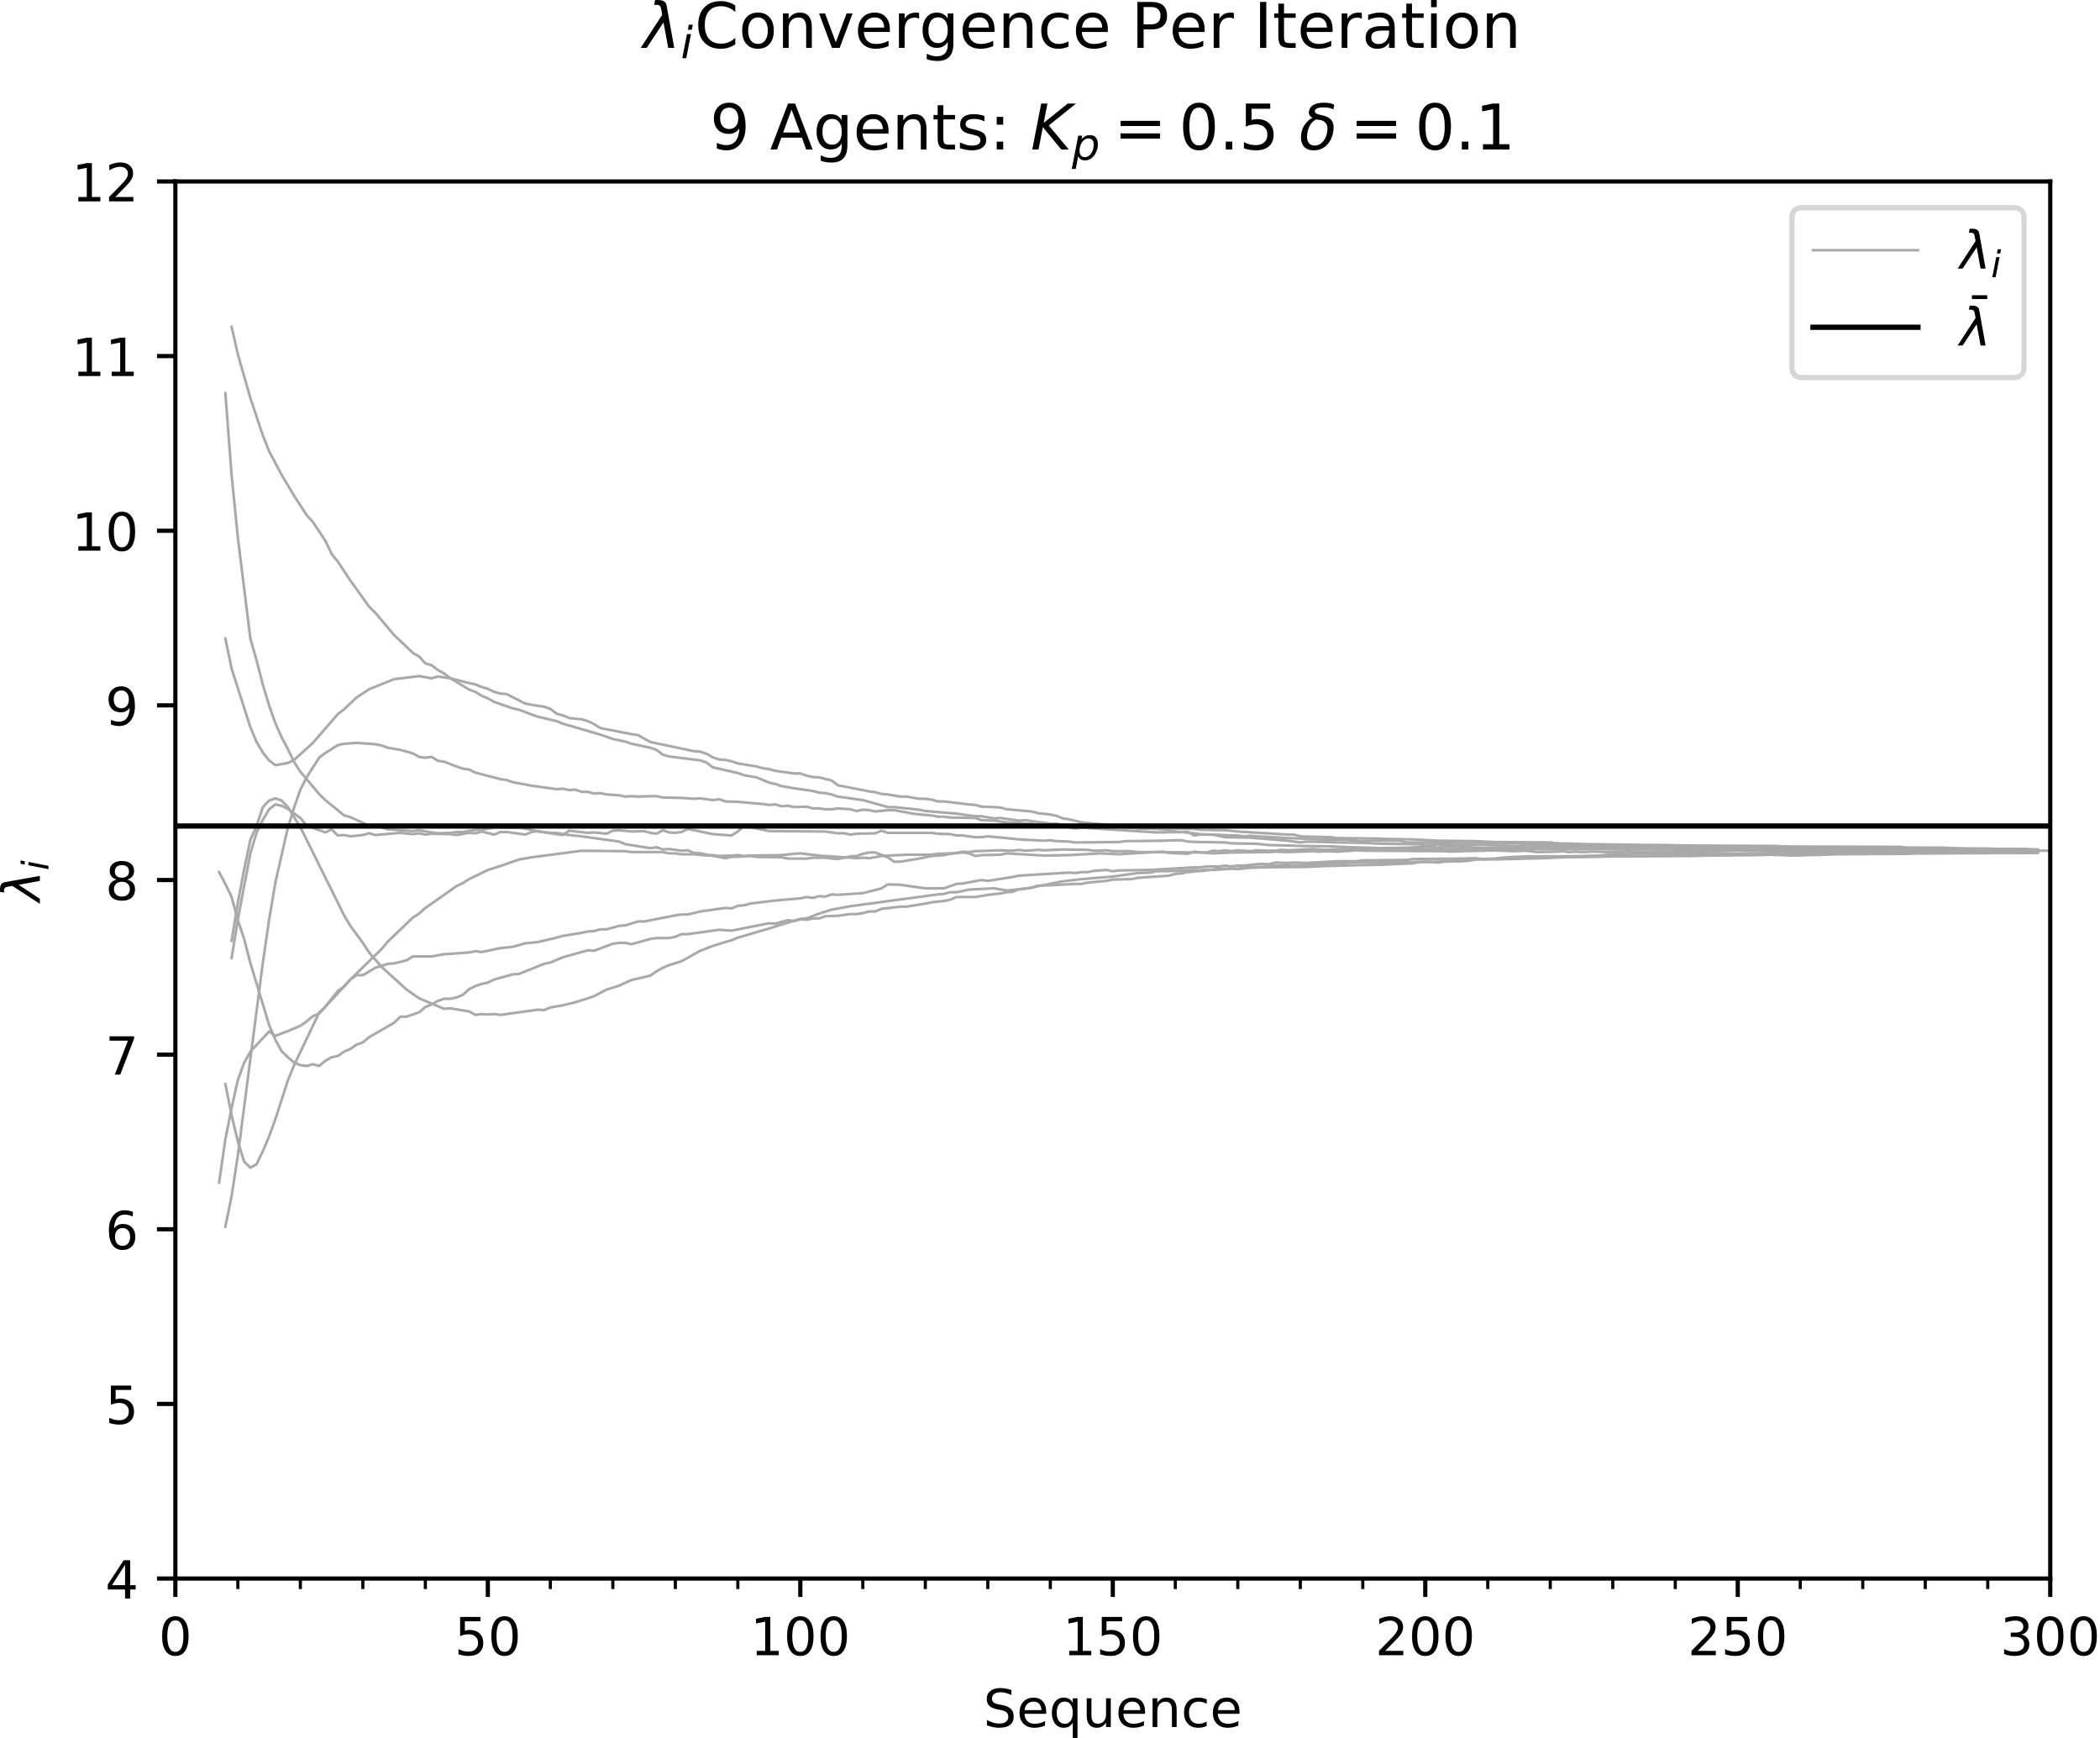 <?xml version="1.0" encoding="utf-8" standalone="no"?>
<!DOCTYPE svg PUBLIC "-//W3C//DTD SVG 1.1//EN"
  "http://www.w3.org/Graphics/SVG/1.1/DTD/svg11.dtd">
<!-- Created with matplotlib (http://matplotlib.org/) -->
<svg height="331pt" version="1.1" viewBox="0 0 400 331" width="400pt" xmlns="http://www.w3.org/2000/svg" xmlns:xlink="http://www.w3.org/1999/xlink">
 <defs>
  <style type="text/css">
*{stroke-linecap:butt;stroke-linejoin:round;}
  </style>
 </defs>
 <g id="figure_1">
  <g id="patch_1">
   <path d="M 0 331.028 
L 400.067 331.028 
L 400.067 0 
L 0 0 
z
" style="fill:#ffffff;"/>
  </g>
  <g id="axes_1">
   <g id="patch_2">
    <path d="M 33.403 300.672 
L 390.523 300.672 
L 390.523 34.56 
L 33.403 34.56 
z
" style="fill:#ffffff;"/>
   </g>
   <g id="matplotlib.axis_1">
    <g id="xtick_1">
     <g id="line2d_1">
      <defs>
       <path d="M 0 0 
L 0 3.5 
" id="m925c21ff07" style="stroke:#000000;stroke-width:0.8;"/>
      </defs>
      <g>
       <use style="stroke:#000000;stroke-width:0.8;" x="33.403" xlink:href="#m925c21ff07" y="300.672"/>
      </g>
     </g>
     <g id="text_1">
      <!-- 0 -->
      <defs>
       <path d="M 31.781 66.406 
Q 24.172 66.406 20.328 58.906 
Q 16.5 51.422 16.5 36.375 
Q 16.5 21.391 20.328 13.891 
Q 24.172 6.391 31.781 6.391 
Q 39.453 6.391 43.281 13.891 
Q 47.125 21.391 47.125 36.375 
Q 47.125 51.422 43.281 58.906 
Q 39.453 66.406 31.781 66.406 
z
M 31.781 74.219 
Q 44.047 74.219 50.516 64.516 
Q 56.984 54.828 56.984 36.375 
Q 56.984 17.969 50.516 8.266 
Q 44.047 -1.422 31.781 -1.422 
Q 19.531 -1.422 13.062 8.266 
Q 6.594 17.969 6.594 36.375 
Q 6.594 54.828 13.062 64.516 
Q 19.531 74.219 31.781 74.219 
z
" id="DejaVuSans-30"/>
      </defs>
      <g transform="translate(30.222 315.27)scale(0.1 -0.1)">
       <use xlink:href="#DejaVuSans-30"/>
      </g>
     </g>
    </g>
    <g id="xtick_2">
     <g id="line2d_2">
      <g>
       <use style="stroke:#000000;stroke-width:0.8;" x="92.923" xlink:href="#m925c21ff07" y="300.672"/>
      </g>
     </g>
     <g id="text_2">
      <!-- 50 -->
      <defs>
       <path d="M 10.797 72.906 
L 49.516 72.906 
L 49.516 64.594 
L 19.828 64.594 
L 19.828 46.734 
Q 21.969 47.469 24.109 47.828 
Q 26.266 48.188 28.422 48.188 
Q 40.625 48.188 47.75 41.5 
Q 54.891 34.812 54.891 23.391 
Q 54.891 11.625 47.562 5.094 
Q 40.234 -1.422 26.906 -1.422 
Q 22.312 -1.422 17.547 -0.641 
Q 12.797 0.141 7.719 1.703 
L 7.719 11.625 
Q 12.109 9.234 16.797 8.062 
Q 21.484 6.891 26.703 6.891 
Q 35.156 6.891 40.078 11.328 
Q 45.016 15.766 45.016 23.391 
Q 45.016 31 40.078 35.438 
Q 35.156 39.891 26.703 39.891 
Q 22.75 39.891 18.812 39.016 
Q 14.891 38.141 10.797 36.281 
z
" id="DejaVuSans-35"/>
      </defs>
      <g transform="translate(86.561 315.27)scale(0.1 -0.1)">
       <use xlink:href="#DejaVuSans-35"/>
       <use x="63.623" xlink:href="#DejaVuSans-30"/>
      </g>
     </g>
    </g>
    <g id="xtick_3">
     <g id="line2d_3">
      <g>
       <use style="stroke:#000000;stroke-width:0.8;" x="152.443" xlink:href="#m925c21ff07" y="300.672"/>
      </g>
     </g>
     <g id="text_3">
      <!-- 100 -->
      <defs>
       <path d="M 12.406 8.297 
L 28.516 8.297 
L 28.516 63.922 
L 10.984 60.406 
L 10.984 69.391 
L 28.422 72.906 
L 38.281 72.906 
L 38.281 8.297 
L 54.391 8.297 
L 54.391 0 
L 12.406 0 
z
" id="DejaVuSans-31"/>
      </defs>
      <g transform="translate(142.899 315.27)scale(0.1 -0.1)">
       <use xlink:href="#DejaVuSans-31"/>
       <use x="63.623" xlink:href="#DejaVuSans-30"/>
       <use x="127.246" xlink:href="#DejaVuSans-30"/>
      </g>
     </g>
    </g>
    <g id="xtick_4">
     <g id="line2d_4">
      <g>
       <use style="stroke:#000000;stroke-width:0.8;" x="211.963" xlink:href="#m925c21ff07" y="300.672"/>
      </g>
     </g>
     <g id="text_4">
      <!-- 150 -->
      <g transform="translate(202.419 315.27)scale(0.1 -0.1)">
       <use xlink:href="#DejaVuSans-31"/>
       <use x="63.623" xlink:href="#DejaVuSans-35"/>
       <use x="127.246" xlink:href="#DejaVuSans-30"/>
      </g>
     </g>
    </g>
    <g id="xtick_5">
     <g id="line2d_5">
      <g>
       <use style="stroke:#000000;stroke-width:0.8;" x="271.483" xlink:href="#m925c21ff07" y="300.672"/>
      </g>
     </g>
     <g id="text_5">
      <!-- 200 -->
      <defs>
       <path d="M 19.188 8.297 
L 53.609 8.297 
L 53.609 0 
L 7.328 0 
L 7.328 8.297 
Q 12.938 14.109 22.625 23.891 
Q 32.328 33.688 34.812 36.531 
Q 39.547 41.844 41.422 45.531 
Q 43.312 49.219 43.312 52.781 
Q 43.312 58.594 39.234 62.25 
Q 35.156 65.922 28.609 65.922 
Q 23.969 65.922 18.812 64.312 
Q 13.672 62.703 7.812 59.422 
L 7.812 69.391 
Q 13.766 71.781 18.938 73 
Q 24.125 74.219 28.422 74.219 
Q 39.75 74.219 46.484 68.547 
Q 53.219 62.891 53.219 53.422 
Q 53.219 48.922 51.531 44.891 
Q 49.859 40.875 45.406 35.406 
Q 44.188 33.984 37.641 27.219 
Q 31.109 20.453 19.188 8.297 
z
" id="DejaVuSans-32"/>
      </defs>
      <g transform="translate(261.939 315.27)scale(0.1 -0.1)">
       <use xlink:href="#DejaVuSans-32"/>
       <use x="63.623" xlink:href="#DejaVuSans-30"/>
       <use x="127.246" xlink:href="#DejaVuSans-30"/>
      </g>
     </g>
    </g>
    <g id="xtick_6">
     <g id="line2d_6">
      <g>
       <use style="stroke:#000000;stroke-width:0.8;" x="331.003" xlink:href="#m925c21ff07" y="300.672"/>
      </g>
     </g>
     <g id="text_6">
      <!-- 250 -->
      <g transform="translate(321.459 315.27)scale(0.1 -0.1)">
       <use xlink:href="#DejaVuSans-32"/>
       <use x="63.623" xlink:href="#DejaVuSans-35"/>
       <use x="127.246" xlink:href="#DejaVuSans-30"/>
      </g>
     </g>
    </g>
    <g id="xtick_7">
     <g id="line2d_7">
      <g>
       <use style="stroke:#000000;stroke-width:0.8;" x="390.523" xlink:href="#m925c21ff07" y="300.672"/>
      </g>
     </g>
     <g id="text_7">
      <!-- 300 -->
      <defs>
       <path d="M 40.578 39.312 
Q 47.656 37.797 51.625 33 
Q 55.609 28.219 55.609 21.188 
Q 55.609 10.406 48.188 4.484 
Q 40.766 -1.422 27.094 -1.422 
Q 22.516 -1.422 17.656 -0.516 
Q 12.797 0.391 7.625 2.203 
L 7.625 11.719 
Q 11.719 9.328 16.594 8.109 
Q 21.484 6.891 26.812 6.891 
Q 36.078 6.891 40.938 10.547 
Q 45.797 14.203 45.797 21.188 
Q 45.797 27.641 41.281 31.266 
Q 36.766 34.906 28.719 34.906 
L 20.219 34.906 
L 20.219 43.016 
L 29.109 43.016 
Q 36.375 43.016 40.234 45.922 
Q 44.094 48.828 44.094 54.297 
Q 44.094 59.906 40.109 62.906 
Q 36.141 65.922 28.719 65.922 
Q 24.656 65.922 20.016 65.031 
Q 15.375 64.156 9.812 62.312 
L 9.812 71.094 
Q 15.438 72.656 20.344 73.438 
Q 25.25 74.219 29.594 74.219 
Q 40.828 74.219 47.359 69.109 
Q 53.906 64.016 53.906 55.328 
Q 53.906 49.266 50.438 45.094 
Q 46.969 40.922 40.578 39.312 
z
" id="DejaVuSans-33"/>
      </defs>
      <g transform="translate(380.979 315.27)scale(0.1 -0.1)">
       <use xlink:href="#DejaVuSans-33"/>
       <use x="63.623" xlink:href="#DejaVuSans-30"/>
       <use x="127.246" xlink:href="#DejaVuSans-30"/>
      </g>
     </g>
    </g>
    <g id="xtick_8">
     <g id="line2d_8">
      <defs>
       <path d="M 0 0 
L 0 2 
" id="mab3f3e21e7" style="stroke:#000000;stroke-width:0.6;"/>
      </defs>
      <g>
       <use style="stroke:#000000;stroke-width:0.6;" x="33.403" xlink:href="#mab3f3e21e7" y="300.672"/>
      </g>
     </g>
    </g>
    <g id="xtick_9">
     <g id="line2d_9">
      <g>
       <use style="stroke:#000000;stroke-width:0.6;" x="45.307" xlink:href="#mab3f3e21e7" y="300.672"/>
      </g>
     </g>
    </g>
    <g id="xtick_10">
     <g id="line2d_10">
      <g>
       <use style="stroke:#000000;stroke-width:0.6;" x="57.211" xlink:href="#mab3f3e21e7" y="300.672"/>
      </g>
     </g>
    </g>
    <g id="xtick_11">
     <g id="line2d_11">
      <g>
       <use style="stroke:#000000;stroke-width:0.6;" x="69.115" xlink:href="#mab3f3e21e7" y="300.672"/>
      </g>
     </g>
    </g>
    <g id="xtick_12">
     <g id="line2d_12">
      <g>
       <use style="stroke:#000000;stroke-width:0.6;" x="81.019" xlink:href="#mab3f3e21e7" y="300.672"/>
      </g>
     </g>
    </g>
    <g id="xtick_13">
     <g id="line2d_13">
      <g>
       <use style="stroke:#000000;stroke-width:0.6;" x="92.923" xlink:href="#mab3f3e21e7" y="300.672"/>
      </g>
     </g>
    </g>
    <g id="xtick_14">
     <g id="line2d_14">
      <g>
       <use style="stroke:#000000;stroke-width:0.6;" x="104.827" xlink:href="#mab3f3e21e7" y="300.672"/>
      </g>
     </g>
    </g>
    <g id="xtick_15">
     <g id="line2d_15">
      <g>
       <use style="stroke:#000000;stroke-width:0.6;" x="116.731" xlink:href="#mab3f3e21e7" y="300.672"/>
      </g>
     </g>
    </g>
    <g id="xtick_16">
     <g id="line2d_16">
      <g>
       <use style="stroke:#000000;stroke-width:0.6;" x="128.635" xlink:href="#mab3f3e21e7" y="300.672"/>
      </g>
     </g>
    </g>
    <g id="xtick_17">
     <g id="line2d_17">
      <g>
       <use style="stroke:#000000;stroke-width:0.6;" x="140.539" xlink:href="#mab3f3e21e7" y="300.672"/>
      </g>
     </g>
    </g>
    <g id="xtick_18">
     <g id="line2d_18">
      <g>
       <use style="stroke:#000000;stroke-width:0.6;" x="152.443" xlink:href="#mab3f3e21e7" y="300.672"/>
      </g>
     </g>
    </g>
    <g id="xtick_19">
     <g id="line2d_19">
      <g>
       <use style="stroke:#000000;stroke-width:0.6;" x="164.347" xlink:href="#mab3f3e21e7" y="300.672"/>
      </g>
     </g>
    </g>
    <g id="xtick_20">
     <g id="line2d_20">
      <g>
       <use style="stroke:#000000;stroke-width:0.6;" x="176.251" xlink:href="#mab3f3e21e7" y="300.672"/>
      </g>
     </g>
    </g>
    <g id="xtick_21">
     <g id="line2d_21">
      <g>
       <use style="stroke:#000000;stroke-width:0.6;" x="188.155" xlink:href="#mab3f3e21e7" y="300.672"/>
      </g>
     </g>
    </g>
    <g id="xtick_22">
     <g id="line2d_22">
      <g>
       <use style="stroke:#000000;stroke-width:0.6;" x="200.059" xlink:href="#mab3f3e21e7" y="300.672"/>
      </g>
     </g>
    </g>
    <g id="xtick_23">
     <g id="line2d_23">
      <g>
       <use style="stroke:#000000;stroke-width:0.6;" x="211.963" xlink:href="#mab3f3e21e7" y="300.672"/>
      </g>
     </g>
    </g>
    <g id="xtick_24">
     <g id="line2d_24">
      <g>
       <use style="stroke:#000000;stroke-width:0.6;" x="223.867" xlink:href="#mab3f3e21e7" y="300.672"/>
      </g>
     </g>
    </g>
    <g id="xtick_25">
     <g id="line2d_25">
      <g>
       <use style="stroke:#000000;stroke-width:0.6;" x="235.771" xlink:href="#mab3f3e21e7" y="300.672"/>
      </g>
     </g>
    </g>
    <g id="xtick_26">
     <g id="line2d_26">
      <g>
       <use style="stroke:#000000;stroke-width:0.6;" x="247.675" xlink:href="#mab3f3e21e7" y="300.672"/>
      </g>
     </g>
    </g>
    <g id="xtick_27">
     <g id="line2d_27">
      <g>
       <use style="stroke:#000000;stroke-width:0.6;" x="259.579" xlink:href="#mab3f3e21e7" y="300.672"/>
      </g>
     </g>
    </g>
    <g id="xtick_28">
     <g id="line2d_28">
      <g>
       <use style="stroke:#000000;stroke-width:0.6;" x="271.483" xlink:href="#mab3f3e21e7" y="300.672"/>
      </g>
     </g>
    </g>
    <g id="xtick_29">
     <g id="line2d_29">
      <g>
       <use style="stroke:#000000;stroke-width:0.6;" x="283.387" xlink:href="#mab3f3e21e7" y="300.672"/>
      </g>
     </g>
    </g>
    <g id="xtick_30">
     <g id="line2d_30">
      <g>
       <use style="stroke:#000000;stroke-width:0.6;" x="295.291" xlink:href="#mab3f3e21e7" y="300.672"/>
      </g>
     </g>
    </g>
    <g id="xtick_31">
     <g id="line2d_31">
      <g>
       <use style="stroke:#000000;stroke-width:0.6;" x="307.195" xlink:href="#mab3f3e21e7" y="300.672"/>
      </g>
     </g>
    </g>
    <g id="xtick_32">
     <g id="line2d_32">
      <g>
       <use style="stroke:#000000;stroke-width:0.6;" x="319.099" xlink:href="#mab3f3e21e7" y="300.672"/>
      </g>
     </g>
    </g>
    <g id="xtick_33">
     <g id="line2d_33">
      <g>
       <use style="stroke:#000000;stroke-width:0.6;" x="331.003" xlink:href="#mab3f3e21e7" y="300.672"/>
      </g>
     </g>
    </g>
    <g id="xtick_34">
     <g id="line2d_34">
      <g>
       <use style="stroke:#000000;stroke-width:0.6;" x="342.907" xlink:href="#mab3f3e21e7" y="300.672"/>
      </g>
     </g>
    </g>
    <g id="xtick_35">
     <g id="line2d_35">
      <g>
       <use style="stroke:#000000;stroke-width:0.6;" x="354.811" xlink:href="#mab3f3e21e7" y="300.672"/>
      </g>
     </g>
    </g>
    <g id="xtick_36">
     <g id="line2d_36">
      <g>
       <use style="stroke:#000000;stroke-width:0.6;" x="366.715" xlink:href="#mab3f3e21e7" y="300.672"/>
      </g>
     </g>
    </g>
    <g id="xtick_37">
     <g id="line2d_37">
      <g>
       <use style="stroke:#000000;stroke-width:0.6;" x="378.619" xlink:href="#mab3f3e21e7" y="300.672"/>
      </g>
     </g>
    </g>
    <g id="xtick_38">
     <g id="line2d_38">
      <g>
       <use style="stroke:#000000;stroke-width:0.6;" x="390.523" xlink:href="#mab3f3e21e7" y="300.672"/>
      </g>
     </g>
    </g>
    <g id="text_8">
     <!-- Sequence -->
     <defs>
      <path d="M 53.516 70.516 
L 53.516 60.891 
Q 47.906 63.578 42.922 64.891 
Q 37.938 66.219 33.297 66.219 
Q 25.25 66.219 20.875 63.094 
Q 16.5 59.969 16.5 54.203 
Q 16.5 49.359 19.406 46.891 
Q 22.312 44.438 30.422 42.922 
L 36.375 41.703 
Q 47.406 39.594 52.656 34.297 
Q 57.906 29 57.906 20.125 
Q 57.906 9.516 50.797 4.047 
Q 43.703 -1.422 29.984 -1.422 
Q 24.812 -1.422 18.969 -0.25 
Q 13.141 0.922 6.891 3.219 
L 6.891 13.375 
Q 12.891 10.016 18.656 8.297 
Q 24.422 6.594 29.984 6.594 
Q 38.422 6.594 43.016 9.906 
Q 47.609 13.234 47.609 19.391 
Q 47.609 24.75 44.312 27.781 
Q 41.016 30.812 33.5 32.328 
L 27.484 33.5 
Q 16.453 35.688 11.516 40.375 
Q 6.594 45.062 6.594 53.422 
Q 6.594 63.094 13.406 68.656 
Q 20.219 74.219 32.172 74.219 
Q 37.312 74.219 42.625 73.281 
Q 47.953 72.359 53.516 70.516 
z
" id="DejaVuSans-53"/>
      <path d="M 56.203 29.594 
L 56.203 25.203 
L 14.891 25.203 
Q 15.484 15.922 20.484 11.062 
Q 25.484 6.203 34.422 6.203 
Q 39.594 6.203 44.453 7.469 
Q 49.312 8.734 54.109 11.281 
L 54.109 2.781 
Q 49.266 0.734 44.188 -0.344 
Q 39.109 -1.422 33.891 -1.422 
Q 20.797 -1.422 13.156 6.188 
Q 5.516 13.812 5.516 26.812 
Q 5.516 40.234 12.766 48.109 
Q 20.016 56 32.328 56 
Q 43.359 56 49.781 48.891 
Q 56.203 41.797 56.203 29.594 
z
M 47.219 32.234 
Q 47.125 39.594 43.094 43.984 
Q 39.062 48.391 32.422 48.391 
Q 24.906 48.391 20.391 44.141 
Q 15.875 39.891 15.188 32.172 
z
" id="DejaVuSans-65"/>
      <path d="M 14.797 27.297 
Q 14.797 17.391 18.875 11.75 
Q 22.953 6.109 30.078 6.109 
Q 37.203 6.109 41.297 11.75 
Q 45.406 17.391 45.406 27.297 
Q 45.406 37.203 41.297 42.844 
Q 37.203 48.484 30.078 48.484 
Q 22.953 48.484 18.875 42.844 
Q 14.797 37.203 14.797 27.297 
z
M 45.406 8.203 
Q 42.578 3.328 38.25 0.953 
Q 33.938 -1.422 27.875 -1.422 
Q 17.969 -1.422 11.734 6.484 
Q 5.516 14.406 5.516 27.297 
Q 5.516 40.188 11.734 48.094 
Q 17.969 56 27.875 56 
Q 33.938 56 38.25 53.625 
Q 42.578 51.266 45.406 46.391 
L 45.406 54.688 
L 54.391 54.688 
L 54.391 -20.797 
L 45.406 -20.797 
z
" id="DejaVuSans-71"/>
      <path d="M 8.5 21.578 
L 8.5 54.688 
L 17.484 54.688 
L 17.484 21.922 
Q 17.484 14.156 20.5 10.266 
Q 23.531 6.391 29.594 6.391 
Q 36.859 6.391 41.078 11.031 
Q 45.312 15.672 45.312 23.688 
L 45.312 54.688 
L 54.297 54.688 
L 54.297 0 
L 45.312 0 
L 45.312 8.406 
Q 42.047 3.422 37.719 1 
Q 33.406 -1.422 27.688 -1.422 
Q 18.266 -1.422 13.375 4.438 
Q 8.5 10.297 8.5 21.578 
z
M 31.109 56 
z
" id="DejaVuSans-75"/>
      <path d="M 54.891 33.016 
L 54.891 0 
L 45.906 0 
L 45.906 32.719 
Q 45.906 40.484 42.875 44.328 
Q 39.844 48.188 33.797 48.188 
Q 26.516 48.188 22.312 43.547 
Q 18.109 38.922 18.109 30.906 
L 18.109 0 
L 9.078 0 
L 9.078 54.688 
L 18.109 54.688 
L 18.109 46.188 
Q 21.344 51.125 25.703 53.562 
Q 30.078 56 35.797 56 
Q 45.219 56 50.047 50.172 
Q 54.891 44.344 54.891 33.016 
z
" id="DejaVuSans-6e"/>
      <path d="M 48.781 52.594 
L 48.781 44.188 
Q 44.969 46.297 41.141 47.344 
Q 37.312 48.391 33.406 48.391 
Q 24.656 48.391 19.812 42.844 
Q 14.984 37.312 14.984 27.297 
Q 14.984 17.281 19.812 11.734 
Q 24.656 6.203 33.406 6.203 
Q 37.312 6.203 41.141 7.25 
Q 44.969 8.297 48.781 10.406 
L 48.781 2.094 
Q 45.016 0.344 40.984 -0.531 
Q 36.969 -1.422 32.422 -1.422 
Q 20.062 -1.422 12.781 6.344 
Q 5.516 14.109 5.516 27.297 
Q 5.516 40.672 12.859 48.328 
Q 20.219 56 33.016 56 
Q 37.156 56 41.109 55.141 
Q 45.062 54.297 48.781 52.594 
z
" id="DejaVuSans-63"/>
     </defs>
     <g transform="translate(187.298 328.949)scale(0.1 -0.1)">
      <use xlink:href="#DejaVuSans-53"/>
      <use x="63.477" xlink:href="#DejaVuSans-65"/>
      <use x="125" xlink:href="#DejaVuSans-71"/>
      <use x="188.477" xlink:href="#DejaVuSans-75"/>
      <use x="251.855" xlink:href="#DejaVuSans-65"/>
      <use x="313.379" xlink:href="#DejaVuSans-6e"/>
      <use x="376.758" xlink:href="#DejaVuSans-63"/>
      <use x="431.738" xlink:href="#DejaVuSans-65"/>
     </g>
    </g>
   </g>
   <g id="matplotlib.axis_2">
    <g id="ytick_1">
     <g id="line2d_39">
      <defs>
       <path d="M 0 0 
L -3.5 0 
" id="me369450e6a" style="stroke:#000000;stroke-width:0.8;"/>
      </defs>
      <g>
       <use style="stroke:#000000;stroke-width:0.8;" x="33.403" xlink:href="#me369450e6a" y="300.672"/>
      </g>
     </g>
     <g id="text_9">
      <!-- 4 -->
      <defs>
       <path d="M 37.797 64.312 
L 12.891 25.391 
L 37.797 25.391 
z
M 35.203 72.906 
L 47.609 72.906 
L 47.609 25.391 
L 58.016 25.391 
L 58.016 17.188 
L 47.609 17.188 
L 47.609 0 
L 37.797 0 
L 37.797 17.188 
L 4.891 17.188 
L 4.891 26.703 
z
" id="DejaVuSans-34"/>
      </defs>
      <g transform="translate(20.041 304.471)scale(0.1 -0.1)">
       <use xlink:href="#DejaVuSans-34"/>
      </g>
     </g>
    </g>
    <g id="ytick_2">
     <g id="line2d_40">
      <g>
       <use style="stroke:#000000;stroke-width:0.8;" x="33.403" xlink:href="#me369450e6a" y="267.408"/>
      </g>
     </g>
     <g id="text_10">
      <!-- 5 -->
      <g transform="translate(20.041 271.207)scale(0.1 -0.1)">
       <use xlink:href="#DejaVuSans-35"/>
      </g>
     </g>
    </g>
    <g id="ytick_3">
     <g id="line2d_41">
      <g>
       <use style="stroke:#000000;stroke-width:0.8;" x="33.403" xlink:href="#me369450e6a" y="234.144"/>
      </g>
     </g>
     <g id="text_11">
      <!-- 6 -->
      <defs>
       <path d="M 33.016 40.375 
Q 26.375 40.375 22.484 35.828 
Q 18.609 31.297 18.609 23.391 
Q 18.609 15.531 22.484 10.953 
Q 26.375 6.391 33.016 6.391 
Q 39.656 6.391 43.531 10.953 
Q 47.406 15.531 47.406 23.391 
Q 47.406 31.297 43.531 35.828 
Q 39.656 40.375 33.016 40.375 
z
M 52.594 71.297 
L 52.594 62.312 
Q 48.875 64.062 45.094 64.984 
Q 41.312 65.922 37.594 65.922 
Q 27.828 65.922 22.672 59.328 
Q 17.531 52.734 16.797 39.406 
Q 19.672 43.656 24.016 45.922 
Q 28.375 48.188 33.594 48.188 
Q 44.578 48.188 50.953 41.516 
Q 57.328 34.859 57.328 23.391 
Q 57.328 12.156 50.688 5.359 
Q 44.047 -1.422 33.016 -1.422 
Q 20.359 -1.422 13.672 8.266 
Q 6.984 17.969 6.984 36.375 
Q 6.984 53.656 15.188 63.938 
Q 23.391 74.219 37.203 74.219 
Q 40.922 74.219 44.703 73.484 
Q 48.484 72.75 52.594 71.297 
z
" id="DejaVuSans-36"/>
      </defs>
      <g transform="translate(20.041 237.943)scale(0.1 -0.1)">
       <use xlink:href="#DejaVuSans-36"/>
      </g>
     </g>
    </g>
    <g id="ytick_4">
     <g id="line2d_42">
      <g>
       <use style="stroke:#000000;stroke-width:0.8;" x="33.403" xlink:href="#me369450e6a" y="200.88"/>
      </g>
     </g>
     <g id="text_12">
      <!-- 7 -->
      <defs>
       <path d="M 8.203 72.906 
L 55.078 72.906 
L 55.078 68.703 
L 28.609 0 
L 18.312 0 
L 43.219 64.594 
L 8.203 64.594 
z
" id="DejaVuSans-37"/>
      </defs>
      <g transform="translate(20.041 204.679)scale(0.1 -0.1)">
       <use xlink:href="#DejaVuSans-37"/>
      </g>
     </g>
    </g>
    <g id="ytick_5">
     <g id="line2d_43">
      <g>
       <use style="stroke:#000000;stroke-width:0.8;" x="33.403" xlink:href="#me369450e6a" y="167.616"/>
      </g>
     </g>
     <g id="text_13">
      <!-- 8 -->
      <defs>
       <path d="M 31.781 34.625 
Q 24.75 34.625 20.719 30.859 
Q 16.703 27.094 16.703 20.516 
Q 16.703 13.922 20.719 10.156 
Q 24.75 6.391 31.781 6.391 
Q 38.812 6.391 42.859 10.172 
Q 46.922 13.969 46.922 20.516 
Q 46.922 27.094 42.891 30.859 
Q 38.875 34.625 31.781 34.625 
z
M 21.922 38.812 
Q 15.578 40.375 12.031 44.719 
Q 8.5 49.078 8.5 55.328 
Q 8.5 64.062 14.719 69.141 
Q 20.953 74.219 31.781 74.219 
Q 42.672 74.219 48.875 69.141 
Q 55.078 64.062 55.078 55.328 
Q 55.078 49.078 51.531 44.719 
Q 48 40.375 41.703 38.812 
Q 48.828 37.156 52.797 32.312 
Q 56.781 27.484 56.781 20.516 
Q 56.781 9.906 50.312 4.234 
Q 43.844 -1.422 31.781 -1.422 
Q 19.734 -1.422 13.25 4.234 
Q 6.781 9.906 6.781 20.516 
Q 6.781 27.484 10.781 32.312 
Q 14.797 37.156 21.922 38.812 
z
M 18.312 54.391 
Q 18.312 48.734 21.844 45.562 
Q 25.391 42.391 31.781 42.391 
Q 38.141 42.391 41.719 45.562 
Q 45.312 48.734 45.312 54.391 
Q 45.312 60.062 41.719 63.234 
Q 38.141 66.406 31.781 66.406 
Q 25.391 66.406 21.844 63.234 
Q 18.312 60.062 18.312 54.391 
z
" id="DejaVuSans-38"/>
      </defs>
      <g transform="translate(20.041 171.415)scale(0.1 -0.1)">
       <use xlink:href="#DejaVuSans-38"/>
      </g>
     </g>
    </g>
    <g id="ytick_6">
     <g id="line2d_44">
      <g>
       <use style="stroke:#000000;stroke-width:0.8;" x="33.403" xlink:href="#me369450e6a" y="134.352"/>
      </g>
     </g>
     <g id="text_14">
      <!-- 9 -->
      <defs>
       <path d="M 10.984 1.516 
L 10.984 10.5 
Q 14.703 8.734 18.5 7.812 
Q 22.312 6.891 25.984 6.891 
Q 35.75 6.891 40.891 13.453 
Q 46.047 20.016 46.781 33.406 
Q 43.953 29.203 39.594 26.953 
Q 35.25 24.703 29.984 24.703 
Q 19.047 24.703 12.672 31.312 
Q 6.297 37.938 6.297 49.422 
Q 6.297 60.641 12.938 67.422 
Q 19.578 74.219 30.609 74.219 
Q 43.266 74.219 49.922 64.516 
Q 56.594 54.828 56.594 36.375 
Q 56.594 19.141 48.406 8.859 
Q 40.234 -1.422 26.422 -1.422 
Q 22.703 -1.422 18.891 -0.688 
Q 15.094 0.047 10.984 1.516 
z
M 30.609 32.422 
Q 37.25 32.422 41.125 36.953 
Q 45.016 41.5 45.016 49.422 
Q 45.016 57.281 41.125 61.844 
Q 37.25 66.406 30.609 66.406 
Q 23.969 66.406 20.094 61.844 
Q 16.219 57.281 16.219 49.422 
Q 16.219 41.5 20.094 36.953 
Q 23.969 32.422 30.609 32.422 
z
" id="DejaVuSans-39"/>
      </defs>
      <g transform="translate(20.041 138.151)scale(0.1 -0.1)">
       <use xlink:href="#DejaVuSans-39"/>
      </g>
     </g>
    </g>
    <g id="ytick_7">
     <g id="line2d_45">
      <g>
       <use style="stroke:#000000;stroke-width:0.8;" x="33.403" xlink:href="#me369450e6a" y="101.088"/>
      </g>
     </g>
     <g id="text_15">
      <!-- 10 -->
      <g transform="translate(13.678 104.887)scale(0.1 -0.1)">
       <use xlink:href="#DejaVuSans-31"/>
       <use x="63.623" xlink:href="#DejaVuSans-30"/>
      </g>
     </g>
    </g>
    <g id="ytick_8">
     <g id="line2d_46">
      <g>
       <use style="stroke:#000000;stroke-width:0.8;" x="33.403" xlink:href="#me369450e6a" y="67.824"/>
      </g>
     </g>
     <g id="text_16">
      <!-- 11 -->
      <g transform="translate(13.678 71.623)scale(0.1 -0.1)">
       <use xlink:href="#DejaVuSans-31"/>
       <use x="63.623" xlink:href="#DejaVuSans-31"/>
      </g>
     </g>
    </g>
    <g id="ytick_9">
     <g id="line2d_47">
      <g>
       <use style="stroke:#000000;stroke-width:0.8;" x="33.403" xlink:href="#me369450e6a" y="34.56"/>
      </g>
     </g>
     <g id="text_17">
      <!-- 12 -->
      <g transform="translate(13.678 38.359)scale(0.1 -0.1)">
       <use xlink:href="#DejaVuSans-31"/>
       <use x="63.623" xlink:href="#DejaVuSans-32"/>
      </g>
     </g>
    </g>
    <g id="text_18">
     <!-- $\lambda_i$ -->
     <defs>
      <path d="M 36.719 67.438 
L 48.828 0 
L 39.312 0 
L 31.844 40.438 
L 5.125 0 
L -4.391 0 
L 29.734 52.438 
L 28.031 62.109 
Q 26.953 68.266 21.734 68.266 
L 17.047 68.266 
L 18.5 75.984 
L 24.219 75.875 
Q 35.203 75.734 36.719 67.438 
z
" id="DejaVuSans-Oblique-3bb"/>
      <path d="M 18.312 75.984 
L 27.297 75.984 
L 25.094 64.594 
L 16.109 64.594 
z
M 14.203 54.688 
L 23.188 54.688 
L 12.5 0 
L 3.516 0 
z
" id="DejaVuSans-Oblique-69"/>
     </defs>
     <g transform="translate(7.598 171.716)rotate(-90)scale(0.1 -0.1)">
      <use transform="translate(0 0.016)" xlink:href="#DejaVuSans-Oblique-3bb"/>
      <use transform="translate(59.18 -16.391)scale(0.7)" xlink:href="#DejaVuSans-Oblique-69"/>
     </g>
    </g>
   </g>
   <g id="line2d_48">
    <path clip-path="url(#pe43e1322b6)" d="M 42.926 74.893 
L 44.117 90.527 
L 45.307 102.419 
L 47.688 121.628 
L 48.878 125.786 
L 50.069 130.443 
L 51.259 134.352 
L 52.45 137.762 
L 53.64 140.423 
L 54.83 142.668 
L 56.021 145.163 
L 57.211 146.992 
L 60.782 151.233 
L 61.973 152.398 
L 65.544 155.308 
L 66.734 155.641 
L 69.115 156.722 
L 70.306 157.304 
L 72.686 157.554 
L 73.877 157.969 
L 78.638 158.302 
L 79.829 158.136 
L 82.21 158.552 
L 83.4 158.718 
L 85.781 158.635 
L 86.971 158.468 
L 88.162 158.468 
L 90.542 158.053 
L 91.733 158.053 
L 94.114 157.637 
L 98.875 157.637 
L 101.256 158.053 
L 102.446 158.385 
L 104.827 158.635 
L 106.018 158.635 
L 108.398 159.05 
L 110.779 159.3 
L 117.922 160.298 
L 119.112 160.797 
L 123.874 161.545 
L 125.064 161.379 
L 126.254 161.795 
L 127.445 161.712 
L 129.826 162.044 
L 131.016 161.961 
L 132.206 162.46 
L 133.397 162.543 
L 138.158 163.458 
L 139.349 163.208 
L 141.73 163.125 
L 142.92 162.959 
L 148.872 162.876 
L 151.253 162.626 
L 152.443 162.543 
L 156.014 162.959 
L 163.157 163.458 
L 164.347 163.375 
L 165.538 163.458 
L 167.918 163.042 
L 172.68 162.793 
L 177.442 162.793 
L 178.632 162.626 
L 181.013 162.543 
L 182.203 162.46 
L 183.394 162.211 
L 184.584 162.294 
L 185.774 162.127 
L 188.155 162.044 
L 190.536 161.961 
L 192.917 162.044 
L 194.107 161.878 
L 195.298 162.044 
L 197.678 161.878 
L 198.869 161.961 
L 202.44 161.795 
L 207.202 161.878 
L 208.392 162.044 
L 210.773 161.961 
L 211.963 162.127 
L 215.534 162.127 
L 216.725 162.294 
L 229.819 162.377 
L 231.01 162.044 
L 232.2 162.127 
L 233.39 161.961 
L 234.581 162.127 
L 235.771 161.961 
L 238.152 162.127 
L 239.342 161.961 
L 241.723 162.044 
L 242.914 162.044 
L 244.104 161.878 
L 245.294 161.961 
L 250.056 161.712 
L 252.437 161.878 
L 256.008 161.712 
L 261.96 161.795 
L 263.15 161.961 
L 265.531 161.878 
L 269.102 161.712 
L 277.435 161.795 
L 279.816 161.878 
L 283.387 161.712 
L 331.003 161.795 
L 333.384 161.878 
L 340.526 161.795 
L 342.907 161.712 
L 370.286 161.795 
L 372.667 161.878 
L 388.142 161.878 
L 388.142 161.878 
" style="fill:none;stroke:#a9a9a9;stroke-linecap:square;stroke-width:0.5;"/>
   </g>
   <g id="line2d_49">
    <path clip-path="url(#pe43e1322b6)" d="M 44.117 62.252 
L 45.307 67.491 
L 47.688 75.807 
L 50.069 82.959 
L 51.259 85.953 
L 53.64 90.443 
L 56.021 94.435 
L 58.402 98.094 
L 59.592 99.425 
L 61.973 103.001 
L 63.163 105.495 
L 64.354 106.992 
L 66.734 110.568 
L 70.306 115.558 
L 71.496 116.722 
L 73.877 119.549 
L 75.067 120.963 
L 77.448 123.209 
L 78.638 124.373 
L 79.829 125.038 
L 81.019 126.369 
L 82.21 126.701 
L 83.4 127.616 
L 84.59 128.281 
L 85.781 129.196 
L 88.162 130.61 
L 89.352 131.358 
L 90.542 131.774 
L 91.733 132.522 
L 92.923 133.021 
L 94.114 133.687 
L 97.685 134.934 
L 98.875 135.184 
L 101.256 136.098 
L 102.446 136.514 
L 106.018 137.346 
L 107.208 137.845 
L 114.35 139.924 
L 116.731 140.755 
L 119.112 141.254 
L 120.302 141.67 
L 123.874 142.418 
L 125.064 142.834 
L 126.254 143.749 
L 127.445 144.082 
L 133.397 144.83 
L 134.587 145.246 
L 135.778 146.161 
L 140.539 147.242 
L 141.73 147.658 
L 144.11 148.073 
L 146.491 149.071 
L 147.682 149.321 
L 148.872 149.737 
L 151.253 150.152 
L 154.824 150.651 
L 156.014 150.984 
L 157.205 151.067 
L 158.395 151.317 
L 159.586 151.732 
L 164.347 152.398 
L 169.109 153.728 
L 170.299 153.728 
L 172.68 153.978 
L 175.061 154.227 
L 176.251 154.477 
L 182.203 154.976 
L 185.774 155.475 
L 186.965 155.475 
L 189.346 155.89 
L 190.536 155.807 
L 194.107 156.306 
L 195.298 156.223 
L 200.059 156.888 
L 201.25 156.888 
L 202.44 157.138 
L 203.63 157.221 
L 206.011 157.138 
L 207.202 157.304 
L 211.963 157.387 
L 214.344 157.637 
L 215.534 157.637 
L 216.725 157.803 
L 220.296 157.886 
L 221.486 157.969 
L 223.867 158.385 
L 227.438 158.718 
L 228.629 158.884 
L 231.01 158.967 
L 234.581 159.134 
L 235.771 159.134 
L 236.962 159.3 
L 238.152 159.217 
L 245.294 159.633 
L 247.675 159.716 
L 251.246 159.882 
L 256.008 159.965 
L 259.579 160.215 
L 261.96 160.132 
L 266.722 160.132 
L 267.912 160.464 
L 286.958 160.547 
L 289.339 160.631 
L 294.101 160.714 
L 297.672 160.88 
L 317.909 160.963 
L 320.29 161.046 
L 338.146 161.129 
L 342.907 161.379 
L 370.286 161.462 
L 375.048 161.712 
L 385.762 161.712 
L 385.762 161.712 
" style="fill:none;stroke:#a9a9a9;stroke-linecap:square;stroke-width:0.5;"/>
   </g>
   <g id="line2d_50">
    <path clip-path="url(#pe43e1322b6)" d="M 41.736 166.119 
L 42.926 168.364 
L 44.117 170.859 
L 45.307 175.267 
L 46.498 178.843 
L 47.688 183.416 
L 51.259 195.225 
L 52.45 198.053 
L 53.64 200.215 
L 54.83 201.379 
L 56.021 202.377 
L 57.211 202.876 
L 58.402 203.042 
L 59.592 202.709 
L 60.782 203.042 
L 61.973 202.044 
L 63.163 201.379 
L 64.354 201.129 
L 65.544 200.298 
L 66.734 199.799 
L 67.925 198.967 
L 69.115 198.551 
L 70.306 197.554 
L 75.067 194.809 
L 76.258 193.645 
L 77.448 193.645 
L 79.829 192.813 
L 81.019 191.816 
L 82.21 191.317 
L 83.4 190.651 
L 84.59 190.235 
L 85.781 190.235 
L 86.971 189.986 
L 88.162 189.487 
L 89.352 188.406 
L 90.542 187.824 
L 91.733 187.408 
L 92.923 187.159 
L 94.114 186.576 
L 97.685 185.579 
L 98.875 185.495 
L 103.637 183.583 
L 104.827 183.333 
L 107.208 182.335 
L 111.97 181.005 
L 113.16 181.088 
L 116.731 179.757 
L 117.922 179.591 
L 119.112 179.591 
L 120.302 179.84 
L 123.874 178.843 
L 125.064 178.676 
L 127.445 178.676 
L 128.635 178.427 
L 129.826 177.928 
L 131.016 177.928 
L 136.968 177.096 
L 139.349 177.263 
L 146.491 175.849 
L 147.682 175.932 
L 150.062 175.267 
L 151.253 175.433 
L 152.443 175.1 
L 153.634 175.184 
L 154.824 174.934 
L 156.014 174.934 
L 157.205 174.518 
L 159.586 174.435 
L 161.966 174.102 
L 163.157 174.102 
L 164.347 173.936 
L 165.538 173.603 
L 166.728 173.603 
L 167.918 173.105 
L 171.49 172.689 
L 172.68 172.689 
L 176.251 172.107 
L 177.442 171.857 
L 179.822 171.608 
L 181.013 171.358 
L 182.203 170.859 
L 185.774 170.859 
L 188.155 170.443 
L 190.536 170.194 
L 191.726 169.944 
L 192.917 169.861 
L 194.107 169.362 
L 196.488 169.113 
L 197.678 168.697 
L 200.059 168.614 
L 204.821 168.364 
L 206.011 168.364 
L 207.202 168.115 
L 210.773 167.782 
L 211.963 167.533 
L 215.534 167.45 
L 216.725 167.2 
L 222.677 166.784 
L 223.867 166.452 
L 225.058 166.369 
L 226.248 166.119 
L 229.819 165.786 
L 232.2 165.454 
L 235.771 165.454 
L 236.962 165.204 
L 240.533 165.121 
L 241.723 164.872 
L 247.675 164.789 
L 252.437 164.539 
L 254.818 164.456 
L 259.579 164.206 
L 261.96 164.29 
L 269.102 164.206 
L 271.483 164.123 
L 273.864 164.29 
L 275.054 164.123 
L 278.626 164.04 
L 279.816 163.957 
L 281.006 163.707 
L 288.149 163.624 
L 290.53 163.541 
L 294.101 163.458 
L 297.672 163.292 
L 303.624 163.208 
L 306.005 163.125 
L 322.67 163.042 
L 325.051 162.959 
L 334.574 162.876 
L 336.955 162.793 
L 339.336 162.876 
L 341.717 162.959 
L 344.098 162.876 
L 347.669 162.793 
L 350.05 162.71 
L 363.144 162.626 
L 365.525 162.543 
L 373.858 162.46 
L 373.858 162.46 
" style="fill:none;stroke:#a9a9a9;stroke-linecap:square;stroke-width:0.5;"/>
   </g>
   <g id="line2d_51">
    <path clip-path="url(#pe43e1322b6)" d="M 44.117 182.502 
L 45.307 175.1 
L 47.688 162.543 
L 48.878 158.552 
L 50.069 156.14 
L 51.259 154.144 
L 52.45 153.229 
L 53.64 153.479 
L 54.83 154.061 
L 57.211 155.807 
L 58.402 157.221 
L 61.973 158.552 
L 63.163 157.969 
L 64.354 159.134 
L 65.544 159.05 
L 66.734 159.3 
L 69.115 159.05 
L 70.306 158.718 
L 71.496 159.05 
L 76.258 158.635 
L 78.638 158.884 
L 79.829 158.718 
L 81.019 158.967 
L 82.21 158.801 
L 85.781 158.884 
L 86.971 159.05 
L 89.352 158.635 
L 90.542 158.718 
L 91.733 158.385 
L 94.114 158.967 
L 95.304 158.468 
L 96.494 158.468 
L 100.066 158.967 
L 101.256 158.468 
L 102.446 158.302 
L 104.827 158.718 
L 107.208 159.05 
L 108.398 158.219 
L 111.97 158.635 
L 113.16 158.552 
L 115.541 158.801 
L 116.731 158.219 
L 117.922 158.136 
L 120.302 158.385 
L 122.683 158.302 
L 123.874 158.635 
L 125.064 158.801 
L 126.254 158.136 
L 127.445 158.552 
L 128.635 158.635 
L 129.826 158.468 
L 131.016 157.886 
L 135.778 158.884 
L 139.349 159.134 
L 140.539 158.385 
L 141.73 157.304 
L 146.491 158.302 
L 157.205 158.385 
L 159.586 158.718 
L 160.776 158.718 
L 161.966 158.967 
L 163.157 158.801 
L 166.728 158.718 
L 167.918 158.219 
L 169.109 158.635 
L 177.442 158.635 
L 178.632 158.801 
L 181.013 158.884 
L 182.203 159.134 
L 183.394 159.134 
L 185.774 159.466 
L 186.965 159.466 
L 188.155 159.3 
L 191.726 159.633 
L 194.107 159.882 
L 198.869 160.132 
L 200.059 160.048 
L 201.25 160.215 
L 203.63 160.298 
L 204.821 160.464 
L 213.154 160.381 
L 214.344 160.215 
L 221.486 160.132 
L 223.867 160.048 
L 225.058 160.048 
L 226.248 160.298 
L 228.629 160.381 
L 233.39 160.464 
L 234.581 160.631 
L 239.342 160.714 
L 241.723 160.963 
L 245.294 161.046 
L 247.675 161.129 
L 253.627 161.213 
L 257.198 161.379 
L 260.77 161.462 
L 263.15 161.545 
L 267.912 161.462 
L 271.483 161.296 
L 272.674 161.296 
L 273.864 161.462 
L 275.054 161.296 
L 279.816 161.379 
L 282.197 161.545 
L 285.768 161.379 
L 301.243 161.462 
L 303.624 161.545 
L 313.147 161.545 
L 314.338 161.712 
L 335.765 161.795 
L 338.146 161.878 
L 385.762 161.961 
L 385.762 161.961 
" style="fill:none;stroke:#a9a9a9;stroke-linecap:square;stroke-width:0.5;"/>
   </g>
   <g id="line2d_52">
    <path clip-path="url(#pe43e1322b6)" d="M 42.926 121.628 
L 44.117 127.367 
L 47.688 138.51 
L 48.878 141.337 
L 50.069 143.333 
L 51.259 144.83 
L 52.45 145.745 
L 54.83 145.329 
L 56.021 144.747 
L 59.592 141.504 
L 64.354 136.015 
L 65.544 135.1 
L 67.925 132.855 
L 70.306 131.275 
L 75.067 129.362 
L 79.829 128.78 
L 82.21 129.196 
L 83.4 128.863 
L 85.781 129.196 
L 89.352 130.111 
L 90.542 130.36 
L 91.733 130.859 
L 92.923 131.192 
L 94.114 131.774 
L 95.304 132.107 
L 96.494 132.19 
L 100.066 134.019 
L 102.446 134.435 
L 103.637 134.601 
L 104.827 135.017 
L 106.018 135.932 
L 107.208 136.265 
L 108.398 136.764 
L 110.779 137.013 
L 111.97 137.346 
L 113.16 137.928 
L 114.35 138.676 
L 120.302 139.841 
L 121.493 140.007 
L 123.874 141.337 
L 132.206 143.084 
L 133.397 143.167 
L 134.587 143.583 
L 135.778 144.248 
L 136.968 144.664 
L 138.158 144.747 
L 139.349 144.996 
L 140.539 145.412 
L 144.11 145.994 
L 145.301 146.327 
L 146.491 146.493 
L 147.682 146.826 
L 151.253 147.325 
L 152.443 147.325 
L 153.634 147.741 
L 154.824 147.99 
L 156.014 148.073 
L 158.395 148.655 
L 159.586 149.57 
L 165.538 150.734 
L 166.728 150.901 
L 167.918 151.233 
L 169.109 151.317 
L 171.49 151.732 
L 172.68 151.732 
L 175.061 152.148 
L 176.251 152.148 
L 177.442 152.315 
L 178.632 152.647 
L 179.822 152.647 
L 184.584 153.229 
L 185.774 153.312 
L 186.965 153.645 
L 189.346 153.728 
L 190.536 153.811 
L 191.726 154.144 
L 196.488 154.56 
L 197.678 154.892 
L 200.059 155.142 
L 201.25 155.391 
L 202.44 155.89 
L 203.63 156.057 
L 206.011 156.639 
L 209.582 156.971 
L 211.963 157.221 
L 214.344 157.221 
L 216.725 157.47 
L 219.106 157.554 
L 220.296 157.72 
L 223.867 157.803 
L 226.248 157.886 
L 227.438 157.886 
L 228.629 158.053 
L 233.39 158.136 
L 235.771 158.385 
L 245.294 158.967 
L 246.485 158.967 
L 247.675 159.3 
L 250.056 159.383 
L 253.627 159.466 
L 254.818 159.633 
L 261.96 159.716 
L 264.341 159.799 
L 269.102 159.882 
L 273.864 160.132 
L 281.006 160.215 
L 284.578 160.381 
L 295.291 160.464 
L 296.482 160.631 
L 300.053 160.714 
L 302.434 160.797 
L 309.576 160.88 
L 313.147 161.046 
L 323.861 161.129 
L 326.242 161.213 
L 361.954 161.296 
L 363.144 161.545 
L 378.619 161.628 
L 381 161.712 
L 388.142 161.795 
L 388.142 161.795 
" style="fill:none;stroke:#a9a9a9;stroke-linecap:square;stroke-width:0.5;"/>
   </g>
   <g id="line2d_53">
    <path clip-path="url(#pe43e1322b6)" d="M 42.926 233.645 
L 44.117 227.824 
L 45.307 220.09 
L 50.069 183.333 
L 51.259 175.184 
L 52.45 168.115 
L 54.83 157.637 
L 56.021 153.811 
L 57.211 150.402 
L 58.402 148.073 
L 60.782 144.331 
L 61.973 143.416 
L 64.354 141.92 
L 65.544 141.67 
L 67.925 141.504 
L 71.496 141.753 
L 72.686 142.003 
L 73.877 142.418 
L 76.258 142.834 
L 78.638 143.5 
L 79.829 144.165 
L 81.019 144.331 
L 82.21 144.165 
L 83.4 144.913 
L 84.59 145.08 
L 86.971 145.994 
L 88.162 146.41 
L 89.352 146.576 
L 90.542 147.159 
L 95.304 148.406 
L 96.494 148.572 
L 97.685 148.988 
L 101.256 149.653 
L 106.018 150.319 
L 107.208 150.236 
L 108.398 150.485 
L 109.589 150.402 
L 110.779 150.818 
L 111.97 150.818 
L 113.16 151.15 
L 114.35 151.067 
L 115.541 151.317 
L 117.922 151.483 
L 119.112 151.732 
L 120.302 151.649 
L 121.493 151.732 
L 123.874 151.649 
L 125.064 151.649 
L 126.254 151.899 
L 129.826 151.982 
L 132.206 152.148 
L 133.397 152.065 
L 135.778 152.398 
L 136.968 152.231 
L 138.158 152.647 
L 140.539 152.73 
L 145.301 153.146 
L 146.491 153.312 
L 147.682 153.229 
L 148.872 153.562 
L 150.062 153.479 
L 151.253 153.728 
L 153.634 153.645 
L 154.824 153.978 
L 156.014 153.978 
L 157.205 154.144 
L 158.395 154.144 
L 159.586 153.978 
L 161.966 154.144 
L 163.157 154.477 
L 164.347 154.227 
L 165.538 154.31 
L 166.728 154.56 
L 169.109 154.31 
L 170.299 154.31 
L 173.87 154.976 
L 176.251 155.225 
L 177.442 155.308 
L 178.632 155.558 
L 179.822 155.558 
L 181.013 155.724 
L 185.774 155.807 
L 186.965 156.223 
L 189.346 156.306 
L 191.726 156.639 
L 194.107 156.722 
L 195.298 156.888 
L 196.488 156.888 
L 197.678 157.138 
L 203.63 157.554 
L 204.821 157.803 
L 206.011 157.637 
L 220.296 158.552 
L 226.248 158.468 
L 227.438 159.134 
L 228.629 158.967 
L 231.01 158.967 
L 233.39 159.466 
L 238.152 159.549 
L 245.294 160.132 
L 247.675 160.464 
L 248.866 160.298 
L 252.437 160.381 
L 254.818 160.464 
L 259.579 160.547 
L 263.15 160.714 
L 270.293 160.797 
L 271.483 160.963 
L 273.864 160.88 
L 284.578 160.963 
L 288.149 161.129 
L 289.339 161.129 
L 290.53 160.963 
L 292.91 161.046 
L 295.291 161.129 
L 296.482 161.046 
L 297.672 161.213 
L 309.576 161.296 
L 310.766 161.379 
L 313.147 161.296 
L 319.099 161.379 
L 322.67 161.545 
L 339.336 161.462 
L 340.526 161.379 
L 345.288 161.628 
L 359.573 161.712 
L 360.763 161.795 
L 361.954 161.628 
L 365.525 161.795 
L 386.952 161.795 
L 386.952 161.795 
" style="fill:none;stroke:#a9a9a9;stroke-linecap:square;stroke-width:0.5;"/>
   </g>
   <g id="line2d_54">
    <path clip-path="url(#pe43e1322b6)" d="M 42.926 206.452 
L 44.117 212.439 
L 45.307 217.429 
L 46.498 221.254 
L 47.688 222.418 
L 48.878 221.753 
L 50.069 219.258 
L 51.259 216.431 
L 52.45 213.188 
L 54.83 205.786 
L 56.021 202.876 
L 60.782 192.897 
L 61.973 191.732 
L 64.354 188.739 
L 65.544 187.907 
L 66.734 186.576 
L 67.925 185.745 
L 69.115 185.745 
L 71.496 184.331 
L 73.877 183.583 
L 75.067 183.5 
L 77.448 182.917 
L 78.638 182.169 
L 82.21 182.169 
L 84.59 181.753 
L 89.352 181.421 
L 90.542 181.171 
L 91.733 181.337 
L 95.304 180.589 
L 97.685 180.339 
L 100.066 179.674 
L 102.446 179.425 
L 106.018 178.593 
L 107.208 178.26 
L 110.779 177.678 
L 111.97 177.429 
L 113.16 177.346 
L 114.35 177.013 
L 115.541 177.013 
L 117.922 176.348 
L 119.112 176.265 
L 121.493 175.516 
L 122.683 175.516 
L 128.635 174.352 
L 129.826 174.186 
L 131.016 174.186 
L 133.397 173.603 
L 138.158 172.938 
L 139.349 173.021 
L 140.539 172.522 
L 141.73 172.439 
L 142.92 172.107 
L 147.682 171.524 
L 152.443 171.109 
L 153.634 170.859 
L 154.824 171.026 
L 156.014 170.693 
L 157.205 170.776 
L 158.395 170.36 
L 159.586 170.443 
L 164.347 170.111 
L 166.728 169.529 
L 167.918 169.196 
L 169.109 168.448 
L 171.49 168.531 
L 176.251 169.196 
L 179.822 169.196 
L 182.203 168.364 
L 183.394 168.281 
L 186.965 167.616 
L 188.155 167.782 
L 192.917 167.034 
L 194.107 166.784 
L 203.63 166.202 
L 204.821 166.285 
L 206.011 166.119 
L 207.202 166.119 
L 208.392 165.87 
L 210.773 165.703 
L 211.963 165.953 
L 213.154 165.786 
L 219.106 165.703 
L 227.438 165.204 
L 228.629 165.204 
L 229.819 165.038 
L 232.2 165.038 
L 233.39 164.872 
L 234.581 165.038 
L 235.771 164.872 
L 236.962 164.872 
L 239.342 164.622 
L 240.533 164.539 
L 241.723 164.622 
L 242.914 164.29 
L 245.294 164.373 
L 246.485 164.29 
L 248.866 164.373 
L 254.818 164.04 
L 258.389 164.04 
L 259.579 163.874 
L 267.912 163.791 
L 269.102 163.624 
L 278.626 163.541 
L 281.006 163.458 
L 282.197 163.624 
L 285.768 163.624 
L 288.149 163.375 
L 294.101 163.292 
L 296.482 163.208 
L 300.053 163.125 
L 302.434 163.042 
L 304.814 162.959 
L 307.195 162.71 
L 308.386 162.626 
L 309.576 162.71 
L 311.957 162.543 
L 314.338 162.626 
L 361.954 162.543 
L 364.334 162.46 
L 366.715 162.543 
L 388.142 162.46 
L 388.142 162.46 
" style="fill:none;stroke:#a9a9a9;stroke-linecap:square;stroke-width:0.5;"/>
   </g>
   <g id="line2d_55">
    <path clip-path="url(#pe43e1322b6)" d="M 41.736 225.246 
L 42.926 217.013 
L 44.117 211.025 
L 45.307 205.703 
L 46.498 202.46 
L 47.688 200.298 
L 51.259 196.472 
L 52.45 197.304 
L 54.83 196.389 
L 57.211 195.391 
L 58.402 194.56 
L 59.592 193.562 
L 60.782 193.063 
L 66.734 186.576 
L 72.686 180.755 
L 73.877 179.342 
L 78.638 174.768 
L 79.829 174.019 
L 81.019 172.938 
L 86.971 168.78 
L 88.162 168.198 
L 89.352 167.45 
L 92.923 165.703 
L 95.304 164.955 
L 98.875 163.707 
L 101.256 163.292 
L 110.779 162.044 
L 119.112 162.127 
L 120.302 162.294 
L 126.254 162.294 
L 127.445 162.543 
L 128.635 162.543 
L 129.826 162.71 
L 132.206 162.71 
L 134.587 162.959 
L 135.778 162.876 
L 136.968 163.042 
L 139.349 162.959 
L 140.539 162.876 
L 141.73 163.042 
L 142.92 163.042 
L 144.11 163.208 
L 148.872 163.292 
L 150.062 163.541 
L 153.634 163.541 
L 154.824 163.375 
L 157.205 163.375 
L 159.586 163.624 
L 161.966 163.125 
L 163.157 163.042 
L 164.347 162.626 
L 165.538 162.377 
L 166.728 162.377 
L 169.109 163.292 
L 170.299 164.123 
L 171.49 164.123 
L 175.061 163.541 
L 177.442 163.042 
L 179.822 162.876 
L 181.013 162.626 
L 183.394 162.377 
L 184.584 162.543 
L 185.774 163.042 
L 186.965 162.876 
L 190.536 162.793 
L 191.726 162.543 
L 198.869 162.959 
L 203.63 162.876 
L 209.582 162.543 
L 213.154 162.71 
L 221.486 162.211 
L 222.677 162.46 
L 226.248 162.626 
L 227.438 162.211 
L 229.819 162.46 
L 231.01 162.543 
L 234.581 162.377 
L 241.723 162.294 
L 242.914 162.211 
L 245.294 162.294 
L 247.675 162.211 
L 250.056 162.127 
L 251.246 162.211 
L 252.437 162.127 
L 254.818 162.211 
L 258.389 161.961 
L 260.77 162.044 
L 275.054 162.127 
L 276.245 162.211 
L 278.626 162.127 
L 282.197 162.044 
L 284.578 161.961 
L 288.149 162.127 
L 290.53 162.044 
L 292.91 162.294 
L 296.482 162.211 
L 297.672 162.127 
L 298.862 162.294 
L 300.053 162.211 
L 301.243 162.294 
L 303.624 162.211 
L 306.005 162.294 
L 309.576 162.211 
L 310.766 162.127 
L 313.147 162.294 
L 315.528 162.211 
L 327.432 162.127 
L 331.003 161.961 
L 333.384 162.044 
L 336.955 162.127 
L 339.336 162.211 
L 347.669 162.127 
L 351.24 161.961 
L 354.811 162.044 
L 358.382 162.211 
L 365.525 162.127 
L 367.906 162.044 
L 373.858 162.044 
L 376.238 162.294 
L 379.81 162.46 
L 385.762 162.377 
L 388.142 162.294 
L 388.142 162.294 
" style="fill:none;stroke:#a9a9a9;stroke-linecap:square;stroke-width:0.5;"/>
   </g>
   <g id="line2d_56">
    <path clip-path="url(#pe43e1322b6)" d="M 44.117 179.175 
L 45.307 171.94 
L 46.498 165.62 
L 47.688 159.965 
L 48.878 157.304 
L 50.069 153.728 
L 51.259 152.481 
L 52.45 152.065 
L 53.64 152.481 
L 54.83 153.728 
L 57.211 157.554 
L 65.544 174.352 
L 66.734 176.348 
L 69.115 179.591 
L 70.306 181.421 
L 72.686 184.165 
L 77.448 188.489 
L 79.829 190.152 
L 84.59 192.148 
L 85.781 192.065 
L 89.352 192.647 
L 90.542 193.312 
L 91.733 193.146 
L 92.923 193.229 
L 94.114 193.146 
L 95.304 193.312 
L 102.446 192.314 
L 103.637 192.398 
L 104.827 191.899 
L 107.208 191.483 
L 109.589 190.901 
L 111.97 190.152 
L 113.16 189.737 
L 115.541 188.489 
L 117.922 187.741 
L 120.302 186.66 
L 123.874 185.828 
L 125.064 184.996 
L 126.254 184.331 
L 127.445 183.832 
L 129.826 183.084 
L 133.397 181.088 
L 135.778 180.173 
L 138.158 179.425 
L 139.349 179.092 
L 140.539 178.593 
L 146.491 176.847 
L 148.872 176.098 
L 152.443 175.017 
L 153.634 174.934 
L 156.014 174.019 
L 158.395 173.271 
L 161.966 172.606 
L 178.632 170.36 
L 179.822 170.277 
L 181.013 169.944 
L 182.203 169.944 
L 184.584 169.445 
L 189.346 169.196 
L 191.726 169.612 
L 195.298 169.279 
L 202.44 167.865 
L 206.011 167.45 
L 211.963 166.951 
L 216.725 166.285 
L 219.106 166.202 
L 220.296 165.953 
L 225.058 165.87 
L 227.438 165.703 
L 228.629 165.786 
L 229.819 165.62 
L 231.01 165.703 
L 234.581 165.454 
L 235.771 165.537 
L 238.152 165.287 
L 240.533 165.204 
L 248.866 165.121 
L 252.437 164.955 
L 256.008 164.872 
L 258.389 164.789 
L 263.15 164.705 
L 266.722 164.539 
L 269.102 164.456 
L 270.293 164.206 
L 273.864 164.123 
L 282.197 163.624 
L 284.578 163.541 
L 286.958 163.292 
L 290.53 163.125 
L 313.147 163.042 
L 315.528 162.959 
L 322.67 162.876 
L 327.432 162.626 
L 338.146 162.543 
L 340.526 162.46 
L 345.288 162.377 
L 346.478 162.211 
L 367.906 162.127 
L 371.477 161.961 
L 391.714 162.044 
L 391.714 162.044 
" style="fill:none;stroke:#a9a9a9;stroke-linecap:square;stroke-width:0.5;"/>
   </g>
   <g id="line2d_57">
    <path clip-path="url(#pe43e1322b6)" d="M 33.403 157.332 
L 390.523 157.332 
" style="fill:none;stroke:#000000;stroke-linecap:square;"/>
   </g>
   <g id="patch_3">
    <path d="M 33.403 300.672 
L 33.403 34.56 
" style="fill:none;stroke:#000000;stroke-linecap:square;stroke-linejoin:miter;stroke-width:0.8;"/>
   </g>
   <g id="patch_4">
    <path d="M 390.523 300.672 
L 390.523 34.56 
" style="fill:none;stroke:#000000;stroke-linecap:square;stroke-linejoin:miter;stroke-width:0.8;"/>
   </g>
   <g id="patch_5">
    <path d="M 33.403 300.672 
L 390.523 300.672 
" style="fill:none;stroke:#000000;stroke-linecap:square;stroke-linejoin:miter;stroke-width:0.8;"/>
   </g>
   <g id="patch_6">
    <path d="M 33.403 34.56 
L 390.523 34.56 
" style="fill:none;stroke:#000000;stroke-linecap:square;stroke-linejoin:miter;stroke-width:0.8;"/>
   </g>
   <g id="text_19">
    <!-- 9 Agents: $K_p=0.5$ $\delta=0.1$ -->
    <defs>
     <path id="DejaVuSans-20"/>
     <path d="M 34.188 63.188 
L 20.797 26.906 
L 47.609 26.906 
z
M 28.609 72.906 
L 39.797 72.906 
L 67.578 0 
L 57.328 0 
L 50.688 18.703 
L 17.828 18.703 
L 11.188 0 
L 0.781 0 
z
" id="DejaVuSans-41"/>
     <path d="M 45.406 27.984 
Q 45.406 37.75 41.375 43.109 
Q 37.359 48.484 30.078 48.484 
Q 22.859 48.484 18.828 43.109 
Q 14.797 37.75 14.797 27.984 
Q 14.797 18.266 18.828 12.891 
Q 22.859 7.516 30.078 7.516 
Q 37.359 7.516 41.375 12.891 
Q 45.406 18.266 45.406 27.984 
z
M 54.391 6.781 
Q 54.391 -7.172 48.188 -13.984 
Q 42 -20.797 29.203 -20.797 
Q 24.469 -20.797 20.266 -20.094 
Q 16.062 -19.391 12.109 -17.922 
L 12.109 -9.188 
Q 16.062 -11.328 19.922 -12.344 
Q 23.781 -13.375 27.781 -13.375 
Q 36.625 -13.375 41.016 -8.766 
Q 45.406 -4.156 45.406 5.172 
L 45.406 9.625 
Q 42.625 4.781 38.281 2.391 
Q 33.938 0 27.875 0 
Q 17.828 0 11.672 7.656 
Q 5.516 15.328 5.516 27.984 
Q 5.516 40.672 11.672 48.328 
Q 17.828 56 27.875 56 
Q 33.938 56 38.281 53.609 
Q 42.625 51.219 45.406 46.391 
L 45.406 54.688 
L 54.391 54.688 
z
" id="DejaVuSans-67"/>
     <path d="M 18.312 70.219 
L 18.312 54.688 
L 36.812 54.688 
L 36.812 47.703 
L 18.312 47.703 
L 18.312 18.016 
Q 18.312 11.328 20.141 9.422 
Q 21.969 7.516 27.594 7.516 
L 36.812 7.516 
L 36.812 0 
L 27.594 0 
Q 17.188 0 13.234 3.875 
Q 9.281 7.766 9.281 18.016 
L 9.281 47.703 
L 2.688 47.703 
L 2.688 54.688 
L 9.281 54.688 
L 9.281 70.219 
z
" id="DejaVuSans-74"/>
     <path d="M 44.281 53.078 
L 44.281 44.578 
Q 40.484 46.531 36.375 47.5 
Q 32.281 48.484 27.875 48.484 
Q 21.188 48.484 17.844 46.438 
Q 14.5 44.391 14.5 40.281 
Q 14.5 37.156 16.891 35.375 
Q 19.281 33.594 26.516 31.984 
L 29.594 31.297 
Q 39.156 29.25 43.188 25.516 
Q 47.219 21.781 47.219 15.094 
Q 47.219 7.469 41.188 3.016 
Q 35.156 -1.422 24.609 -1.422 
Q 20.219 -1.422 15.453 -0.562 
Q 10.688 0.297 5.422 2 
L 5.422 11.281 
Q 10.406 8.688 15.234 7.391 
Q 20.062 6.109 24.812 6.109 
Q 31.156 6.109 34.562 8.281 
Q 37.984 10.453 37.984 14.406 
Q 37.984 18.062 35.516 20.016 
Q 33.062 21.969 24.703 23.781 
L 21.578 24.516 
Q 13.234 26.266 9.516 29.906 
Q 5.812 33.547 5.812 39.891 
Q 5.812 47.609 11.281 51.797 
Q 16.75 56 26.812 56 
Q 31.781 56 36.172 55.266 
Q 40.578 54.547 44.281 53.078 
z
" id="DejaVuSans-73"/>
     <path d="M 11.719 12.406 
L 22.016 12.406 
L 22.016 0 
L 11.719 0 
z
M 11.719 51.703 
L 22.016 51.703 
L 22.016 39.312 
L 11.719 39.312 
z
" id="DejaVuSans-3a"/>
     <path d="M 16.891 72.906 
L 26.812 72.906 
L 20.797 42.188 
L 59.078 72.906 
L 72.219 72.906 
L 28.906 38.094 
L 60.594 0 
L 48.578 0 
L 19.484 35.5 
L 12.594 0 
L 2.688 0 
z
" id="DejaVuSans-Oblique-4b"/>
     <path d="M 49.609 33.688 
Q 49.609 40.875 46.484 44.672 
Q 43.359 48.484 37.5 48.484 
Q 33.5 48.484 29.859 46.438 
Q 26.219 44.391 23.391 40.484 
Q 20.609 36.625 18.938 31.156 
Q 17.281 25.688 17.281 20.312 
Q 17.281 13.484 20.406 9.797 
Q 23.531 6.109 29.297 6.109 
Q 33.547 6.109 37.188 8.109 
Q 40.828 10.109 43.406 13.922 
Q 46.188 17.922 47.891 23.344 
Q 49.609 28.766 49.609 33.688 
z
M 21.781 46.391 
Q 25.391 51.125 30.297 53.562 
Q 35.203 56 41.219 56 
Q 49.609 56 54.25 50.5 
Q 58.891 45.016 58.891 35.109 
Q 58.891 27 56 19.656 
Q 53.125 12.312 47.703 6.5 
Q 44.094 2.641 39.547 0.609 
Q 35.016 -1.422 29.984 -1.422 
Q 24.172 -1.422 20.219 1 
Q 16.266 3.422 14.312 8.203 
L 8.688 -20.797 
L -0.297 -20.797 
L 14.406 54.688 
L 23.391 54.688 
z
" id="DejaVuSans-Oblique-70"/>
     <path d="M 10.594 45.406 
L 73.188 45.406 
L 73.188 37.203 
L 10.594 37.203 
z
M 10.594 25.484 
L 73.188 25.484 
L 73.188 17.188 
L 10.594 17.188 
z
" id="DejaVuSans-3d"/>
     <path d="M 10.688 12.406 
L 21 12.406 
L 21 0 
L 10.688 0 
z
" id="DejaVuSans-2e"/>
     <path d="M 54.25 63.328 
Q 49.953 66.75 38.281 66.75 
Q 25.922 66.75 24.812 61.031 
Q 23.922 56.547 36.375 54.203 
Q 46.141 52.391 50.828 46.922 
Q 56.5 40.328 53.859 26.812 
Q 51.312 13.875 43.172 6.25 
Q 34.969 -1.422 23.25 -1.422 
Q 11.578 -1.422 6.344 6.25 
Q 1.125 13.875 3.766 27.297 
Q 5.672 37.25 13.922 45.312 
Q 17.141 48.438 21.141 50.203 
Q 14.266 54.047 15.625 60.938 
Q 18.219 74.219 39.75 74.219 
Q 50.531 74.219 55.719 70.797 
z
M 27.391 47.75 
Q 23.828 46.344 20.406 42.781 
Q 15.141 37.25 13.234 27.297 
Q 11.281 17.391 14.359 11.812 
Q 17.484 6.203 24.75 6.203 
Q 31.938 6.203 37.203 11.859 
Q 42.531 17.531 44.344 26.812 
Q 46.188 36.531 42.672 41.219 
Q 38.922 46.234 32.859 46.781 
Q 29.781 47.078 27.391 47.75 
z
" id="DejaVuSans-Oblique-3b4"/>
    </defs>
    <g transform="translate(135.223 28.56)scale(0.12 -0.12)">
     <use transform="translate(0 0.781)" xlink:href="#DejaVuSans-39"/>
     <use transform="translate(63.623 0.781)" xlink:href="#DejaVuSans-20"/>
     <use transform="translate(95.41 0.781)" xlink:href="#DejaVuSans-41"/>
     <use transform="translate(163.818 0.781)" xlink:href="#DejaVuSans-67"/>
     <use transform="translate(227.295 0.781)" xlink:href="#DejaVuSans-65"/>
     <use transform="translate(288.818 0.781)" xlink:href="#DejaVuSans-6e"/>
     <use transform="translate(352.197 0.781)" xlink:href="#DejaVuSans-74"/>
     <use transform="translate(391.406 0.781)" xlink:href="#DejaVuSans-73"/>
     <use transform="translate(443.506 0.781)" xlink:href="#DejaVuSans-3a"/>
     <use transform="translate(477.197 0.781)" xlink:href="#DejaVuSans-20"/>
     <use transform="translate(508.984 0.781)" xlink:href="#DejaVuSans-Oblique-4b"/>
     <use transform="translate(574.561 -15.625)scale(0.7)" xlink:href="#DejaVuSans-Oblique-70"/>
     <use transform="translate(641.211 0.781)" xlink:href="#DejaVuSans-3d"/>
     <use transform="translate(744.482 0.781)" xlink:href="#DejaVuSans-30"/>
     <use transform="translate(808.105 0.781)" xlink:href="#DejaVuSans-2e"/>
     <use transform="translate(839.893 0.781)" xlink:href="#DejaVuSans-35"/>
     <use transform="translate(903.516 0.781)" xlink:href="#DejaVuSans-20"/>
     <use transform="translate(935.303 0.781)" xlink:href="#DejaVuSans-Oblique-3b4"/>
     <use transform="translate(1015.967 0.781)" xlink:href="#DejaVuSans-3d"/>
     <use transform="translate(1119.238 0.781)" xlink:href="#DejaVuSans-30"/>
     <use transform="translate(1182.861 0.781)" xlink:href="#DejaVuSans-2e"/>
     <use transform="translate(1214.648 0.781)" xlink:href="#DejaVuSans-31"/>
    </g>
   </g>
   <g id="legend_1">
    <g id="patch_7">
     <path d="M 343.323 71.916 
L 383.523 71.916 
Q 385.523 71.916 385.523 69.916 
L 385.523 41.56 
Q 385.523 39.56 383.523 39.56 
L 343.323 39.56 
Q 341.323 39.56 341.323 41.56 
L 341.323 69.916 
Q 341.323 71.916 343.323 71.916 
z
" style="fill:#ffffff;opacity:0.8;stroke:#cccccc;stroke-linejoin:miter;"/>
    </g>
    <g id="line2d_58">
     <path d="M 345.323 47.658 
L 365.323 47.658 
" style="fill:none;stroke:#a9a9a9;stroke-linecap:square;stroke-width:0.5;"/>
    </g>
    <g id="line2d_59"/>
    <g id="text_20">
     <!-- $\lambda_i$ -->
     <g transform="translate(373.323 51.158)scale(0.1 -0.1)">
      <use transform="translate(0 0.016)" xlink:href="#DejaVuSans-Oblique-3bb"/>
      <use transform="translate(59.18 -16.391)scale(0.7)" xlink:href="#DejaVuSans-Oblique-69"/>
     </g>
    </g>
    <g id="line2d_60">
     <path d="M 345.323 62.337 
L 365.323 62.337 
" style="fill:none;stroke:#000000;stroke-linecap:square;"/>
    </g>
    <g id="line2d_61"/>
    <g id="text_21">
     <!-- $\bar{\lambda}$ -->
     <defs>
      <path d="M -39.344 74.516 
L -10.156 74.516 
L -10.156 67.281 
L -39.344 67.281 
z
" id="DejaVuSans-304"/>
     </defs>
     <g transform="translate(373.323 65.837)scale(0.1 -0.1)">
      <use transform="translate(62.139 21.484)" xlink:href="#DejaVuSans-304"/>
      <use transform="translate(0 0.281)" xlink:href="#DejaVuSans-Oblique-3bb"/>
     </g>
    </g>
   </g>
  </g>
  <g id="text_22">
   <!-- $\lambda_i$Convergence Per Iteration -->
   <defs>
    <path d="M 64.406 67.281 
L 64.406 56.891 
Q 59.422 61.531 53.781 63.812 
Q 48.141 66.109 41.797 66.109 
Q 29.297 66.109 22.656 58.469 
Q 16.016 50.828 16.016 36.375 
Q 16.016 21.969 22.656 14.328 
Q 29.297 6.688 41.797 6.688 
Q 48.141 6.688 53.781 8.984 
Q 59.422 11.281 64.406 15.922 
L 64.406 5.609 
Q 59.234 2.094 53.438 0.328 
Q 47.656 -1.422 41.219 -1.422 
Q 24.656 -1.422 15.125 8.703 
Q 5.609 18.844 5.609 36.375 
Q 5.609 53.953 15.125 64.078 
Q 24.656 74.219 41.219 74.219 
Q 47.75 74.219 53.531 72.484 
Q 59.328 70.75 64.406 67.281 
z
" id="DejaVuSans-43"/>
    <path d="M 30.609 48.391 
Q 23.391 48.391 19.188 42.75 
Q 14.984 37.109 14.984 27.297 
Q 14.984 17.484 19.156 11.844 
Q 23.344 6.203 30.609 6.203 
Q 37.797 6.203 41.984 11.859 
Q 46.188 17.531 46.188 27.297 
Q 46.188 37.016 41.984 42.703 
Q 37.797 48.391 30.609 48.391 
z
M 30.609 56 
Q 42.328 56 49.016 48.375 
Q 55.719 40.766 55.719 27.297 
Q 55.719 13.875 49.016 6.219 
Q 42.328 -1.422 30.609 -1.422 
Q 18.844 -1.422 12.172 6.219 
Q 5.516 13.875 5.516 27.297 
Q 5.516 40.766 12.172 48.375 
Q 18.844 56 30.609 56 
z
" id="DejaVuSans-6f"/>
    <path d="M 2.984 54.688 
L 12.5 54.688 
L 29.594 8.797 
L 46.688 54.688 
L 56.203 54.688 
L 35.688 0 
L 23.484 0 
z
" id="DejaVuSans-76"/>
    <path d="M 41.109 46.297 
Q 39.594 47.172 37.812 47.578 
Q 36.031 48 33.891 48 
Q 26.266 48 22.188 43.047 
Q 18.109 38.094 18.109 28.812 
L 18.109 0 
L 9.078 0 
L 9.078 54.688 
L 18.109 54.688 
L 18.109 46.188 
Q 20.953 51.172 25.484 53.578 
Q 30.031 56 36.531 56 
Q 37.453 56 38.578 55.875 
Q 39.703 55.766 41.062 55.516 
z
" id="DejaVuSans-72"/>
    <path d="M 19.672 64.797 
L 19.672 37.406 
L 32.078 37.406 
Q 38.969 37.406 42.719 40.969 
Q 46.484 44.531 46.484 51.125 
Q 46.484 57.672 42.719 61.234 
Q 38.969 64.797 32.078 64.797 
z
M 9.812 72.906 
L 32.078 72.906 
Q 44.344 72.906 50.609 67.359 
Q 56.891 61.812 56.891 51.125 
Q 56.891 40.328 50.609 34.812 
Q 44.344 29.297 32.078 29.297 
L 19.672 29.297 
L 19.672 0 
L 9.812 0 
z
" id="DejaVuSans-50"/>
    <path d="M 9.812 72.906 
L 19.672 72.906 
L 19.672 0 
L 9.812 0 
z
" id="DejaVuSans-49"/>
    <path d="M 34.281 27.484 
Q 23.391 27.484 19.188 25 
Q 14.984 22.516 14.984 16.5 
Q 14.984 11.719 18.141 8.906 
Q 21.297 6.109 26.703 6.109 
Q 34.188 6.109 38.703 11.406 
Q 43.219 16.703 43.219 25.484 
L 43.219 27.484 
z
M 52.203 31.203 
L 52.203 0 
L 43.219 0 
L 43.219 8.297 
Q 40.141 3.328 35.547 0.953 
Q 30.953 -1.422 24.312 -1.422 
Q 15.922 -1.422 10.953 3.297 
Q 6 8.016 6 15.922 
Q 6 25.141 12.172 29.828 
Q 18.359 34.516 30.609 34.516 
L 43.219 34.516 
L 43.219 35.406 
Q 43.219 41.609 39.141 45 
Q 35.062 48.391 27.688 48.391 
Q 23 48.391 18.547 47.266 
Q 14.109 46.141 10.016 43.891 
L 10.016 52.203 
Q 14.938 54.109 19.578 55.047 
Q 24.219 56 28.609 56 
Q 40.484 56 46.344 49.844 
Q 52.203 43.703 52.203 31.203 
z
" id="DejaVuSans-61"/>
    <path d="M 9.422 54.688 
L 18.406 54.688 
L 18.406 0 
L 9.422 0 
z
M 9.422 75.984 
L 18.406 75.984 
L 18.406 64.594 
L 9.422 64.594 
z
" id="DejaVuSans-69"/>
   </defs>
   <g transform="translate(122.563 9.12)scale(0.12 -0.12)">
    <use transform="translate(0 0.016)" xlink:href="#DejaVuSans-Oblique-3bb"/>
    <use transform="translate(59.18 -16.391)scale(0.7)" xlink:href="#DejaVuSans-Oblique-69"/>
    <use transform="translate(81.362 0.016)" xlink:href="#DejaVuSans-43"/>
    <use transform="translate(151.187 0.016)" xlink:href="#DejaVuSans-6f"/>
    <use transform="translate(212.368 0.016)" xlink:href="#DejaVuSans-6e"/>
    <use transform="translate(275.747 0.016)" xlink:href="#DejaVuSans-76"/>
    <use transform="translate(334.927 0.016)" xlink:href="#DejaVuSans-65"/>
    <use transform="translate(396.45 0.016)" xlink:href="#DejaVuSans-72"/>
    <use transform="translate(437.563 0.016)" xlink:href="#DejaVuSans-67"/>
    <use transform="translate(501.04 0.016)" xlink:href="#DejaVuSans-65"/>
    <use transform="translate(562.563 0.016)" xlink:href="#DejaVuSans-6e"/>
    <use transform="translate(625.942 0.016)" xlink:href="#DejaVuSans-63"/>
    <use transform="translate(680.923 0.016)" xlink:href="#DejaVuSans-65"/>
    <use transform="translate(742.446 0.016)" xlink:href="#DejaVuSans-20"/>
    <use transform="translate(774.233 0.016)" xlink:href="#DejaVuSans-50"/>
    <use transform="translate(834.536 0.016)" xlink:href="#DejaVuSans-65"/>
    <use transform="translate(896.06 0.016)" xlink:href="#DejaVuSans-72"/>
    <use transform="translate(937.173 0.016)" xlink:href="#DejaVuSans-20"/>
    <use transform="translate(968.96 0.016)" xlink:href="#DejaVuSans-49"/>
    <use transform="translate(998.452 0.016)" xlink:href="#DejaVuSans-74"/>
    <use transform="translate(1037.661 0.016)" xlink:href="#DejaVuSans-65"/>
    <use transform="translate(1099.185 0.016)" xlink:href="#DejaVuSans-72"/>
    <use transform="translate(1140.298 0.016)" xlink:href="#DejaVuSans-61"/>
    <use transform="translate(1201.577 0.016)" xlink:href="#DejaVuSans-74"/>
    <use transform="translate(1240.786 0.016)" xlink:href="#DejaVuSans-69"/>
    <use transform="translate(1268.569 0.016)" xlink:href="#DejaVuSans-6f"/>
    <use transform="translate(1329.751 0.016)" xlink:href="#DejaVuSans-6e"/>
   </g>
  </g>
 </g>
 <defs>
  <clipPath id="pe43e1322b6">
   <rect height="266.112" width="357.12" x="33.403" y="34.56"/>
  </clipPath>
 </defs>
</svg>
